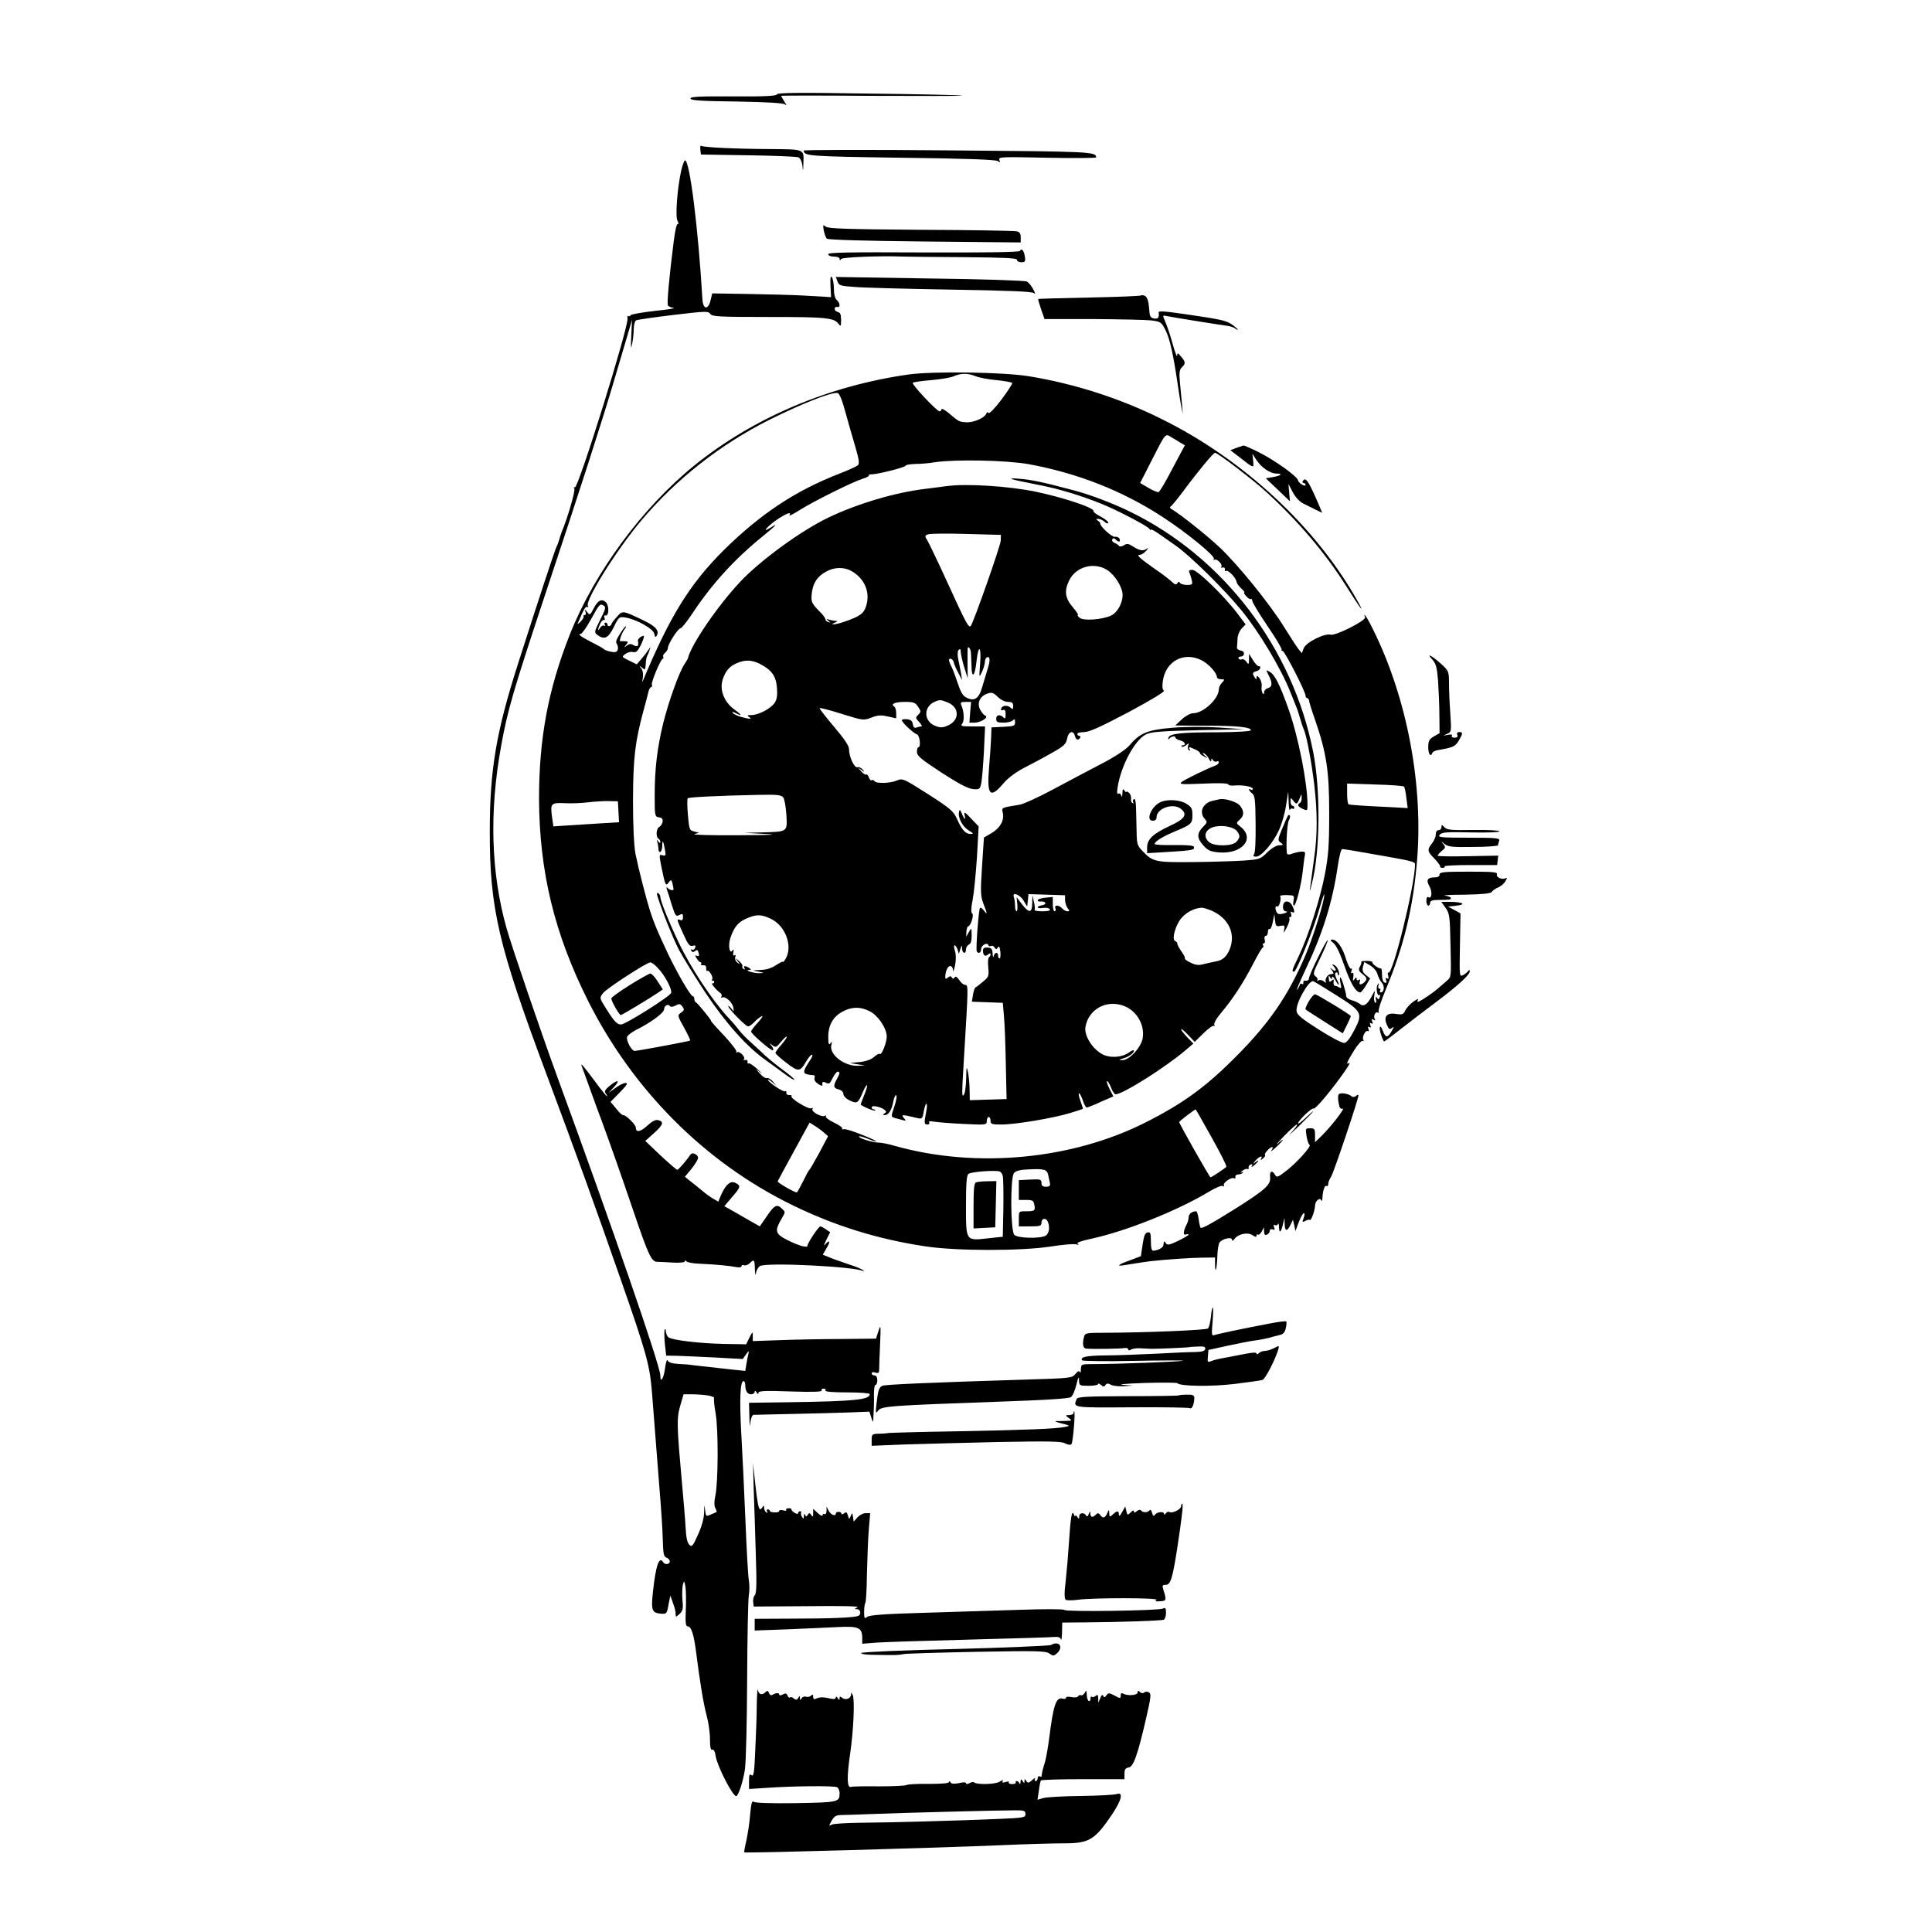 <?xml version="1.0" standalone="no"?>
<!DOCTYPE svg PUBLIC "-//W3C//DTD SVG 20010904//EN"
 "http://www.w3.org/TR/2001/REC-SVG-20010904/DTD/svg10.dtd">
<svg version="1.0" xmlns="http://www.w3.org/2000/svg"
 width="1024pt" height="1024pt" viewBox="0 0 1024 1024"
 preserveAspectRatio="xMidYMid meet">
<g transform="translate(0,1024) scale(0.1,-0.1)"
fill="#000000" stroke="none">
<path d="M4118 9740 c-3 -9 -65 -12 -231 -11 -179 1 -227 -1 -227 -11 0 -10
53 -14 243 -16 163 -3 247 -8 257 -15 11 -9 10 -5 -3 15 -9 15 -17 29 -17 30
0 2 217 2 482 0 265 -1 480 -1 477 1 -2 3 -223 8 -490 11 -368 6 -488 5 -491
-4z"/>
<path d="M3712 9446 l3 -25 250 -4 c138 -2 258 -7 267 -11 10 -5 18 -22 21
-44 3 -33 4 -33 5 10 3 80 11 76 -181 78 -186 1 -347 9 -360 17 -5 3 -7 -6 -5
-21z"/>
<path d="M4260 9442 c1 -29 24 -31 515 -38 344 -4 504 -10 514 -18 12 -9 13
-8 8 6 -6 17 9 17 253 12 143 -3 260 -2 260 2 -1 30 -26 31 -782 37 -423 4
-768 3 -768 -1z"/>
<path d="M3611 9338 c-21 -94 -33 -246 -20 -269 6 -12 7 -19 2 -16 -6 4 -15
-35 -22 -91 -24 -188 -37 -333 -31 -341 3 -5 16 -11 30 -13 14 -2 -31 -9 -100
-16 -69 -8 -127 -18 -128 -23 -2 -5 -7 -7 -12 -4 -4 3 -6 -3 -4 -12 9 -36
-262 -906 -279 -896 -6 3 -7 1 -3 -6 7 -10 -35 -155 -67 -231 -5 -14 -11 -32
-13 -40 -2 -8 -7 -23 -13 -35 -10 -19 -98 -287 -206 -625 -115 -360 -149 -560
-149 -885 -1 -408 45 -606 301 -1290 161 -431 250 -677 389 -1075 142 -406
158 -464 170 -615 17 -219 26 -335 39 -500 9 -104 17 -229 18 -278 2 -73 5
-88 20 -93 9 -3 17 -12 17 -20 0 -16 -26 -19 -35 -4 -21 34 -39 -16 -54 -155
-11 -101 -6 -114 44 -118 28 -2 30 1 38 47 l10 49 14 -39 c8 -22 15 -47 14
-58 0 -18 1 -18 21 0 17 16 20 27 15 74 -2 30 -1 66 2 80 7 24 8 23 14 -10 3
-19 4 -74 2 -122 -3 -68 -1 -88 10 -88 19 0 33 -44 45 -140 19 -151 39 -274
56 -335 9 -33 17 -88 17 -122 0 -43 4 -60 12 -57 8 3 15 -9 18 -33 9 -55 90
-213 109 -213 11 0 37 79 46 140 6 36 11 250 12 475 1 226 5 428 9 450 4 22 4
58 0 80 -4 22 -12 164 -18 315 -6 151 -16 359 -22 462 -10 181 -6 278 12 278
5 0 9 -9 9 -19 0 -33 11 -51 31 -51 10 0 19 6 19 13 0 8 4 7 10 -3 7 -11 10
-11 10 -2 0 10 35 12 171 7 115 -4 168 -2 164 5 -3 5 1 10 10 10 9 0 13 -4 10
-10 -4 -6 37 -10 114 -10 69 0 121 -4 121 -9 0 -30 -80 -38 -422 -43 l-218 -3
2 -75 c1 -47 3 -59 5 -32 2 23 10 42 16 43 7 0 102 3 212 5 110 2 246 6 301 8
l102 4 10 -31 c10 -31 10 -31 12 18 2 28 3 74 2 102 0 29 3 53 9 53 5 0 9 11
9 25 0 16 -6 25 -15 25 -8 0 -15 5 -15 11 0 6 9 8 20 4 17 -5 20 -2 20 22 0
15 2 75 5 133 4 97 3 102 -9 65 l-13 -40 -184 -2 c-101 0 -248 -3 -326 -6
l-143 -5 0 26 c0 26 -1 26 -18 -8 l-17 -35 -115 2 c-128 2 -278 20 -297 35 -7
6 -13 20 -14 32 0 12 -3 15 -6 8 -3 -8 -2 -41 1 -75 l7 -62 57 -1 c31 -1 123
-5 203 -9 l146 -8 17 24 c15 21 17 21 13 4 -3 -11 -8 -36 -11 -56 l-6 -35 -68
7 c-92 10 -171 19 -207 23 -16 3 -52 6 -80 7 -34 2 -52 8 -56 18 -4 9 -10 -10
-14 -41 -7 -55 -25 -82 -25 -38 0 50 -259 799 -547 1585 -83 227 -241 689
-268 785 -83 295 -92 617 -29 965 34 189 63 289 229 790 181 544 311 947 369
1145 25 85 57 193 71 240 l25 85 -4 -85 c-3 -63 -2 -75 4 -45 5 22 9 59 9 81
1 27 6 44 15 47 8 3 97 16 197 28 169 20 183 21 194 5 11 -14 45 -16 313 -16
304 0 343 -4 368 -38 10 -14 12 -11 12 22 0 30 -4 40 -19 43 -20 6 -20 30 0
26 16 -4 14 22 -4 37 -9 8 -15 30 -15 59 0 25 -5 53 -10 61 -8 11 -10 -2 -8
-45 l3 -60 -30 2 c-16 1 -73 4 -125 7 -52 3 -180 6 -285 8 l-190 3 -9 -38
c-13 -52 -40 -47 -43 8 -22 374 -67 735 -92 735 -4 0 -13 -23 -20 -52z m141
-6494 c21 -4 35 -10 33 -14 -3 -5 1 -41 8 -82 15 -83 14 -369 -2 -438 -6 -29
-6 -50 0 -63 6 -10 9 -20 7 -21 -2 -1 -15 -7 -30 -13 -26 -12 -27 -11 -31 25
-3 31 -4 28 -5 -14 -1 -33 -13 -76 -33 -119 -27 -61 -32 -66 -46 -52 -10 10
-17 40 -19 89 -2 40 -11 145 -19 233 -28 311 -29 346 -10 413 l18 62 46 0 c25
0 63 -3 83 -6z"/>
<path d="M4366 9019 c4 -19 11 -38 16 -44 6 -6 198 -12 518 -15 l510 -5 0 27
c0 21 -6 29 -22 32 -13 3 -242 7 -509 8 -392 3 -489 6 -503 17 -14 12 -15 10
-10 -20z"/>
<path d="M5405 8910 c-4 -7 -174 -9 -511 -8 -398 2 -504 0 -504 -9 0 -8 13
-13 30 -13 17 0 30 -5 30 -12 0 -10 2 -10 8 -1 6 10 203 18 337 13 17 -1 157
-2 312 -3 219 -2 283 -5 283 -14 0 -7 10 -13 23 -13 20 0 23 4 19 30 -5 33
-17 46 -27 30z"/>
<path d="M4439 8748 c7 -21 16 -24 92 -29 46 -4 275 -10 509 -14 300 -5 429
-10 439 -18 10 -9 10 -4 -3 20 -9 18 -24 36 -34 41 -9 5 -241 13 -514 16
l-498 8 9 -24z"/>
<path d="M6047 8674 c-3 -3 -126 -8 -274 -11 -147 -3 -269 -6 -270 -8 -2 -1 5
-25 15 -54 l18 -52 254 0 c140 -1 280 -4 310 -7 53 -7 56 -9 78 -53 22 -44 40
-124 63 -279 6 -41 14 -95 19 -120 l9 -45 -4 50 c-3 28 -7 80 -11 116 -5 53
-3 69 10 82 21 20 20 29 -4 57 -18 21 -20 22 -21 4 0 -10 -11 17 -23 61 -12
44 -30 97 -39 118 -16 37 -16 37 6 32 27 -6 270 -45 316 -51 19 -2 40 -9 48
-15 7 -6 13 -9 13 -6 0 3 -13 15 -30 27 -30 21 -62 28 -249 55 -118 17 -142
18 -140 8 4 -25 -3 -34 -23 -31 -18 2 -24 10 -26 38 -4 56 -11 77 -26 83 -8 3
-16 3 -19 1z"/>
<path d="M4815 8255 c-423 -60 -819 -228 -1131 -479 -277 -223 -532 -568 -663
-897 -116 -293 -164 -553 -164 -874 2 -385 81 -712 258 -1066 238 -475 619
-858 1080 -1084 228 -112 457 -183 710 -221 165 -25 505 -25 663 -1 62 10 123
15 135 12 14 -4 18 -3 9 3 -8 5 15 14 70 26 184 39 463 151 628 251 33 20 65
33 71 29 7 -4 9 -3 6 3 -8 13 40 46 54 38 5 -4 8 -1 7 7 -2 7 5 13 14 13 9 0
20 4 25 9 5 5 2 6 -7 2 -8 -4 -6 -1 4 8 10 8 23 13 28 10 5 -3 7 0 6 7 -2 6 3
14 11 17 9 3 11 0 6 -9 -5 -8 1 -5 13 5 26 23 29 34 5 15 -15 -11 -14 -10 1 9
20 23 42 31 30 10 -5 -9 -2 -8 9 1 10 8 15 16 12 19 -7 7 25 42 38 42 5 0 3
-8 -4 -17 -7 -10 4 -2 24 16 43 40 50 56 10 20 -16 -13 -1 4 32 39 33 34 64
62 69 62 6 0 -8 -19 -29 -42 -22 -24 -5 -9 38 32 42 41 77 77 77 79 0 3 -18
-13 -40 -34 -22 -21 -40 -35 -40 -29 0 14 75 86 82 78 4 -3 32 25 63 63 64 77
144 189 126 179 -19 -12 -13 3 25 65 20 32 41 56 47 52 6 -3 7 -1 3 5 -9 15
12 54 24 47 6 -4 7 1 3 11 -4 12 -3 15 5 10 8 -5 10 -1 5 10 -4 12 -3 15 5 10
8 -5 10 -1 5 10 -5 13 -3 15 7 9 8 -5 11 -4 7 3 -10 15 3 43 16 35 5 -3 7 -1
4 4 -4 6 13 58 37 116 98 233 148 444 168 701 31 416 -64 884 -252 1244 -21
40 -35 56 -25 30 6 -17 -156 -99 -182 -92 -32 9 -132 -41 -143 -72 l-10 -26
-19 23 c-10 13 -43 65 -74 114 -77 125 -248 335 -343 424 -69 65 -204 172
-252 201 -12 7 -14 12 -5 17 6 5 35 40 65 80 80 108 159 203 168 203 14 0 200
-142 270 -206 171 -156 316 -327 426 -502 74 -118 103 -155 59 -77 -219 392
-606 751 -1040 965 -221 110 -464 187 -703 226 -139 22 -509 27 -637 9z m356
-9 c19 -8 69 -17 112 -21 42 -4 79 -11 82 -15 2 -4 -24 -43 -57 -88 -35 -46
-65 -77 -69 -71 -4 7 -8 5 -12 -4 -9 -23 -71 -49 -109 -45 -36 3 -36 3 -90 49
-21 17 -38 26 -38 20 0 -6 -4 -11 -10 -11 -15 0 -150 144 -142 151 4 4 47 10
95 14 49 4 103 13 120 20 41 18 76 18 118 1z m-690 -191 c15 -55 39 -138 53
-185 19 -66 22 -87 13 -96 -7 -6 -50 -26 -97 -44 -235 -91 -421 -215 -617
-409 -177 -177 -283 -348 -424 -686 -5 -14 -6 -10 -2 12 3 21 0 40 -8 50 -13
16 -12 17 4 4 18 -14 17 -16 21 39 1 8 4 20 7 25 3 6 9 19 12 30 6 19 6 19 -6
1 -7 -11 -23 -32 -37 -48 l-25 -29 -35 17 c-47 23 -46 22 -24 39 10 7 28 12
39 9 16 -4 25 4 43 40 12 26 18 46 14 46 -13 0 -33 -17 -31 -26 5 -28 -1 -35
-22 -24 -15 9 -24 8 -37 -2 -15 -12 -16 -11 -3 5 12 15 11 17 -5 18 -11 1 -22
1 -26 0 -9 -1 9 48 24 66 6 7 8 13 4 13 -3 0 -17 -18 -31 -41 -20 -30 -23 -44
-15 -53 5 -8 7 -21 4 -30 -5 -13 -14 -15 -38 -10 -17 3 -33 10 -36 14 -3 4
-30 19 -60 34 -59 30 -82 46 -62 46 6 0 30 34 53 75 46 84 49 87 69 75 13 -8
9 -20 -19 -75 -32 -64 -32 -67 -15 -80 37 -28 58 -18 87 41 27 55 29 56 62 51
60 -10 150 -61 153 -87 3 -16 6 -19 12 -11 17 28 -4 52 -74 85 -107 51 -106
51 -137 16 -16 -17 -28 -34 -28 -38 0 -3 -4 -8 -10 -10 -6 -2 -11 1 -11 7 0 6
-5 11 -11 11 -5 0 -7 -5 -3 -12 4 -6 3 -8 -4 -4 -6 3 -15 -2 -21 -11 -14 -24
-14 -10 0 21 7 14 16 23 20 20 5 -3 6 2 3 11 -4 10 -2 15 6 13 18 -4 19 52 2
69 -22 22 -43 12 -65 -31 -19 -37 -21 -38 -35 -20 -13 17 -14 17 -9 2 4 -10 2
-18 -4 -18 -6 0 -8 -3 -6 -7 3 -5 -5 -17 -16 -28 -11 -11 -18 -15 -15 -10 31
75 42 94 51 88 6 -3 7 -1 3 5 -17 27 150 295 282 452 185 220 419 404 680 535
173 86 327 147 361 142 10 -1 25 -38 42 -102z m1776 -162 l23 -13 -65 -122
c-35 -68 -68 -124 -74 -126 -6 -2 -30 8 -54 22 l-44 26 55 108 c82 161 77 155
110 135 15 -9 37 -22 49 -30z m-806 -113 c258 -47 499 -141 714 -282 126 -82
277 -206 269 -220 -4 -6 -2 -8 3 -5 13 8 46 -27 36 -37 -5 -4 -1 -6 7 -4 8 2
14 -3 12 -10 -1 -8 1 -11 6 -8 11 7 53 -36 56 -58 1 -8 13 -24 26 -36 12 -11
19 -20 15 -20 -4 0 0 -9 10 -20 10 -11 21 -18 25 -15 4 2 7 -2 7 -9 0 -8 36
-68 81 -134 45 -66 78 -122 75 -126 -4 -3 -1 -6 5 -6 11 0 122 -217 122 -238
0 -7 4 -12 8 -12 5 0 9 -6 10 -12 0 -7 14 -52 31 -100 62 -180 76 -272 76
-498 0 -172 -4 -224 -23 -325 -26 -133 -86 -322 -138 -432 -37 -77 -39 -83
-25 -83 13 0 107 235 135 337 14 48 25 81 25 72 2 -32 -60 -230 -101 -325 -90
-210 -189 -355 -363 -530 -163 -165 -285 -253 -485 -354 -391 -197 -897 -244
-1325 -124 -33 10 -73 18 -90 18 -33 1 -109 25 -102 33 3 2 22 -3 42 -11 21
-9 43 -16 49 -16 6 1 -27 16 -74 35 -47 19 -91 33 -98 30 -7 -3 -11 -1 -8 4 3
4 -17 18 -44 31 -27 13 -46 28 -43 33 3 6 1 7 -5 3 -16 -10 -74 22 -66 36 4 7
3 8 -5 4 -13 -9 -114 52 -106 64 3 4 -3 7 -13 6 -9 0 -16 5 -14 12 1 8 -2 11
-7 8 -9 -6 -91 49 -91 61 0 3 10 -2 23 -13 l22 -19 -19 23 c-11 12 -25 21 -32
18 -6 -2 -22 7 -35 22 l-24 27 26 -20 c14 -11 7 -3 -15 17 -22 20 -44 35 -48
32 -5 -3 -7 0 -6 8 2 7 -4 12 -12 10 -8 -2 -12 0 -7 4 10 10 -23 45 -36 37 -5
-3 -8 -2 -4 3 3 5 -27 44 -67 87 -40 42 -71 77 -68 77 6 0 -71 94 -80 98 -5 2
-8 10 -8 18 0 8 -4 14 -8 14 -12 0 -83 123 -132 226 -57 121 -72 157 -94 224
-23 73 -63 230 -78 305 -8 46 -13 145 -13 285 1 224 11 308 55 471 11 41 23
85 26 99 3 14 9 27 15 28 5 2 7 7 4 12 -6 10 45 133 57 138 5 2 6 7 3 12 -3 4
2 13 10 20 8 7 15 18 15 26 0 20 53 103 67 104 6 0 37 39 69 88 102 152 219
280 367 400 68 55 87 75 42 46 -50 -32 -23 2 29 39 53 36 84 48 70 26 -3 -6
20 6 52 26 72 46 283 151 335 167 21 6 36 14 34 18 -2 3 4 6 13 6 30 -1 182
37 182 46 0 4 24 8 53 9 28 0 75 4 102 9 108 16 376 11 496 -10z m1990 -1709
c4 -3 10 -30 13 -60 l7 -54 -153 8 c-84 4 -156 9 -160 12 -5 2 -8 28 -8 57 l0
53 148 -5 c81 -2 150 -7 153 -11z m-4163 -134 l3 -55 -98 -6 c-54 -3 -132 -8
-174 -11 l-76 -5 -7 49 c-10 73 -6 77 67 74 34 -2 91 0 127 5 36 4 85 7 110 6
l45 -1 3 -56z m4016 -227 c189 -33 206 -37 206 -51 0 -108 -118 -588 -141
-574 -4 3 -5 -5 -1 -17 3 -14 1 -19 -6 -14 -8 5 -10 1 -5 -10 4 -12 2 -15 -8
-12 -9 3 -14 19 -14 41 0 19 -2 35 -5 34 -11 -3 -50 25 -46 32 3 4 -10 8 -29
8 -19 0 -33 -2 -30 -5 2 -3 -1 -14 -7 -25 -9 -17 -7 -24 15 -41 21 -17 23 -24
14 -36 -17 -21 -38 -24 -30 -3 4 11 3 14 -5 9 -7 -4 -12 -2 -12 6 0 10 -3 9
-11 -2 -8 -12 -10 -9 -6 12 2 17 0 25 -6 21 -6 -4 -8 0 -4 11 4 9 3 15 -2 12
-5 -4 -17 20 -27 51 -18 62 -48 103 -73 103 -12 0 -10 -5 6 -18 15 -11 36 -56
59 -122 33 -94 60 -140 84 -140 4 0 18 17 30 37 l22 37 -22 18 c-17 14 -21 24
-16 44 l7 25 31 -18 c18 -11 35 -30 39 -47 4 -15 15 -36 24 -46 15 -17 11 -50
-7 -50 -5 0 -6 5 -3 10 3 6 2 10 -4 10 -6 0 -8 8 -5 18 4 12 3 14 -4 4 -11
-16 -3 -64 9 -56 5 3 6 -2 2 -11 -5 -14 -8 -14 -15 -3 -7 9 -8 7 -5 -10 3 -13
1 -20 -5 -16 -5 4 -7 21 -4 38 5 31 5 31 -15 -7 -23 -43 -43 -55 -63 -37 -8 6
-27 15 -43 19 -15 4 -28 14 -28 22 -1 22 -25 99 -31 99 -3 0 -3 -14 1 -31 6
-25 4 -30 -6 -23 -8 5 -18 9 -24 9 -5 0 -8 9 -7 20 3 15 1 17 -10 7 -11 -9
-14 -7 -15 11 -2 17 0 19 7 7 9 -13 10 -13 10 0 1 8 7 3 16 -12 20 -38 29 -36
9 1 -9 19 -11 32 -5 36 6 3 10 1 10 -6 0 -7 2 -10 5 -8 9 10 -7 48 -23 54 -14
5 -15 4 -4 -6 18 -19 14 -33 -5 -18 -16 13 -17 12 -4 -3 7 -10 11 -19 7 -19
-3 -1 -11 -2 -16 -3 -15 -2 -30 -28 -22 -41 3 -5 -2 -4 -11 3 -9 8 -22 10 -29
6 -7 -4 -10 -4 -6 1 4 4 0 14 -9 20 -16 12 -13 20 26 100 23 48 40 89 38 92
-6 5 -100 -186 -100 -205 0 -6 -7 -11 -16 -10 -9 2 -15 -3 -13 -10 1 -8 -2
-11 -8 -7 -5 3 -10 2 -10 -2 0 -5 -7 -18 -15 -29 -8 -10 12 37 44 106 92 193
144 359 172 553 7 48 17 87 23 87 6 0 87 -13 180 -30z m-3808 -600 c37 -37 78
-115 71 -133 -7 -19 -242 -167 -265 -167 -22 0 -36 15 -82 88 -33 53 -33 53
-14 78 19 25 229 161 250 163 7 1 25 -12 40 -29z m3592 -142 c142 -89 147 -98
100 -188 -22 -43 -40 -66 -53 -68 -11 -1 -71 30 -135 71 -91 58 -116 78 -118
98 -5 40 60 157 87 159 3 0 56 -32 119 -72z m-3498 -58 c20 11 25 10 37 -5 11
-16 10 -20 -8 -33 -19 -13 -19 -15 17 -79 19 -35 34 -66 32 -68 -4 -4 -277
-55 -294 -55 -17 0 -47 57 -40 75 3 8 24 24 47 36 80 40 149 91 149 110 0 19
22 31 31 16 4 -5 15 -4 29 3z m2827 -672 c61 -108 93 -172 93 -182 0 -4 -78
-56 -84 -56 -5 0 -166 284 -166 293 0 4 78 64 87 67 1 0 33 -55 70 -122z
m-2040 -1 l22 -19 -46 -87 c-26 -47 -49 -88 -53 -91 -4 -3 -19 -31 -34 -62
-16 -32 -30 -58 -33 -58 -13 0 -104 52 -101 59 2 4 40 76 86 159 l83 152 27
-17 c15 -9 37 -25 49 -36z m1189 -226 c3 -14 7 -34 9 -43 2 -13 -3 -18 -21
-18 -18 0 -24 6 -24 20 0 19 -5 21 -60 18 l-60 -3 0 -52 0 -53 39 0 c33 0 39
-3 43 -25 7 -32 2 -35 -44 -35 -38 0 -38 0 -38 -40 l0 -40 60 0 c53 0 60 2 60
20 0 24 25 27 34 4 12 -31 6 -63 -13 -74 -31 -16 -147 -13 -165 5 -20 20 -22
300 -2 327 9 12 30 18 77 20 85 4 98 0 105 -31z m-241 -5 c3 -11 4 -88 3 -171
l-3 -150 -75 -8 c-123 -14 -120 -17 -120 172 0 117 3 161 13 169 12 11 139 21
165 13 7 -2 15 -13 17 -25z"/>
<path d="M5365 7700 c11 -4 71 -17 134 -29 115 -22 233 -58 348 -105 88 -37
236 -115 245 -129 4 -7 8 -8 8 -4 0 4 21 -7 46 -25 26 -18 65 -46 87 -61 78
-55 257 -232 347 -342 95 -116 209 -307 260 -435 12 -30 26 -64 30 -75 5 -11
14 -38 20 -60 6 -22 15 -49 20 -60 15 -32 41 -171 56 -295 17 -145 17 -269 -1
-390 -7 -52 -16 -115 -19 -140 -6 -43 -5 -42 8 10 43 166 46 492 6 695 -109
553 -478 1035 -975 1275 -90 44 -210 89 -290 110 -169 45 -229 58 -300 63 -28
3 -41 1 -30 -3z"/>
<path d="M5020 7664 c-14 -2 -65 -9 -115 -15 -161 -19 -362 -79 -516 -153
-144 -69 -363 -229 -468 -342 -119 -127 -260 -334 -275 -404 -1 -3 -9 -16 -18
-30 -28 -41 -84 -198 -112 -310 -33 -134 -46 -246 -46 -387 0 -108 1 -112 23
-115 16 -2 21 -9 19 -23 -2 -11 -10 -24 -18 -28 -16 -9 -19 -53 -4 -62 6 -3
10 -12 10 -18 0 -7 -4 -6 -11 3 -9 12 -10 12 -5 -3 3 -10 6 -28 6 -38 0 -11 5
-17 10 -14 6 3 10 18 10 32 0 35 6 27 14 -19 6 -32 5 -36 -13 -31 -18 5 -18 3
-5 -64 20 -97 23 -102 38 -80 13 16 14 16 20 -5 3 -13 6 -26 6 -31 0 -10 -23
-4 -33 8 -5 6 -6 1 -2 -10 4 -11 16 -48 26 -83 18 -56 22 -61 39 -52 17 9 20
7 20 -11 0 -15 -5 -19 -15 -15 -20 7 -20 7 16 -73 25 -56 34 -68 50 -64 15 4
18 2 13 -11 -3 -9 -11 -13 -17 -9 -6 3 -7 1 -3 -6 6 -9 11 -9 21 -1 9 8 14 5
18 -11 4 -15 2 -19 -9 -15 -11 4 -12 2 -1 -14 6 -11 15 -20 20 -20 4 0 6 -4 3
-9 -3 -5 2 -8 12 -7 11 1 16 -6 15 -17 0 -10 2 -16 5 -13 8 9 34 -33 27 -44
-4 -6 -3 -9 2 -8 4 2 8 -1 8 -7 0 -5 -4 -9 -10 -7 -11 4 25 -40 43 -51 7 -5 9
-13 6 -19 -4 -6 -3 -8 3 -5 16 10 56 -26 60 -54 3 -23 3 -23 -11 -4 -9 11 -16
16 -16 12 0 -13 92 -107 105 -107 6 0 20 9 31 21 10 11 28 26 39 32 12 6 5 -7
-17 -31 -21 -23 -38 -45 -37 -50 2 -13 109 -105 116 -99 3 4 0 15 -8 24 -13
17 -13 17 5 3 17 -13 21 -12 47 20 16 19 29 30 29 25 0 -6 -14 -25 -30 -44
-17 -18 -30 -37 -30 -42 0 -4 26 -28 58 -52 64 -50 73 -49 107 11 11 17 23 32
28 32 5 0 3 -10 -5 -22 -50 -77 -50 -81 16 -87 4 -1 6 -7 3 -15 -3 -9 4 -21
19 -31 13 -8 24 -12 23 -8 -3 19 2 23 19 14 16 -8 21 -4 35 25 9 18 21 34 27
34 13 0 12 -10 -5 -40 -20 -36 -18 -47 10 -54 15 -4 25 -14 25 -24 0 -11 14
-25 34 -35 39 -18 44 -15 70 47 9 22 19 37 21 34 3 -3 -4 -27 -15 -53 -11 -26
-19 -49 -18 -50 15 -12 71 -35 76 -31 3 3 0 6 -6 6 -7 0 -12 5 -12 11 0 13 48
3 68 -13 11 -9 11 -13 0 -19 -10 -7 -10 -9 2 -9 20 0 37 28 45 74 4 20 11 34
15 31 5 -3 0 -30 -10 -60 -18 -53 -18 -54 1 -60 10 -3 29 -8 41 -11 21 -6 22
-5 8 11 -15 19 -11 19 77 -2 20 -4 23 0 29 36 4 23 10 41 14 41 4 0 4 -19 -1
-42 -12 -61 -11 -68 7 -68 8 0 12 5 9 11 -5 7 4 8 26 4 19 -3 89 -9 157 -12
120 -6 122 -5 122 16 0 11 5 21 10 21 6 0 10 -9 10 -20 0 -18 7 -20 59 -20 72
0 271 33 363 61 37 11 68 21 68 23 0 2 -7 22 -15 45 -8 23 -10 39 -5 36 5 -3
14 -21 20 -40 6 -19 15 -35 20 -35 4 0 38 13 74 30 l67 29 -21 41 c-11 22 -17
40 -12 40 4 0 14 -16 21 -35 7 -19 18 -35 24 -35 39 1 266 144 372 235 l40 34
-33 34 c-17 18 -32 37 -32 42 0 5 16 -8 36 -29 l36 -38 47 46 c26 26 51 43 56
39 4 -5 5 -2 1 5 -4 7 10 33 37 65 60 71 115 155 168 257 24 47 47 87 52 88 4
2 5 8 1 13 -3 5 -1 9 4 9 6 0 8 9 5 20 -3 11 0 20 6 20 6 0 11 9 11 21 0 11 4
18 9 15 5 -3 12 13 17 37 l8 42 4 -34 c3 -29 6 -33 28 -28 23 4 25 2 20 -22
-5 -19 -1 -16 14 13 11 21 17 43 14 47 -3 5 -1 9 5 9 6 0 7 7 4 17 -4 11 -3
14 5 9 16 -9 15 6 0 36 -17 30 -48 26 -48 -8 0 -16 6 -24 18 -25 9 0 4 -5 -13
-10 -20 -6 -32 -5 -37 4 -11 17 -10 39 1 33 10 -7 24 40 16 53 -3 5 13 8 36 7
38 -1 40 -2 35 -28 -3 -16 -2 -28 2 -28 11 0 40 115 47 185 4 33 8 70 11 82 3
18 0 21 -24 19 -15 -2 -35 -7 -45 -11 -10 -4 -20 -5 -24 -2 -9 10 -3 158 8
179 6 11 8 22 5 26 -8 7 -8 7 -39 -67 -25 -60 -26 -65 -9 -77 16 -12 15 -13
-8 -14 -14 0 -40 -15 -63 -37 -37 -37 -41 -38 -125 -44 -48 -3 -169 -7 -269
-8 -200 -2 -213 1 -268 59 -28 29 -30 37 -31 108 -1 42 -2 99 -3 125 -1 30 -5
46 -11 42 -6 -4 -7 -11 -4 -17 4 -6 2 -8 -4 -4 -6 3 -9 14 -7 24 1 9 -3 23
-11 30 -8 7 -14 9 -14 5 0 -4 -5 -1 -10 7 -8 12 -10 8 -11 -15 -1 -17 -3 -23
-6 -12 -2 9 -9 14 -15 11 -8 -5 -9 6 -4 36 18 112 89 245 148 277 28 14 71 18
278 23 l245 5 -130 9 c-80 5 -175 5 -250 -1 -134 -11 -174 -28 -231 -96 -18
-20 -74 -58 -144 -94 -63 -33 -179 -94 -257 -136 -78 -42 -159 -79 -180 -82
-97 -16 -95 -15 -88 -43 9 -38 -13 -80 -59 -107 l-41 -24 -10 -152 c-9 -136
-8 -157 7 -198 22 -55 22 -62 3 -37 -8 11 -17 17 -21 14 -7 -8 -23 -220 -17
-230 8 -15 23 -8 23 11 0 21 32 39 38 22 2 -6 8 -8 14 -5 6 4 14 0 19 -7 8
-12 10 -12 18 0 6 9 10 2 13 -23 2 -20 0 -36 -4 -36 -4 0 -8 7 -8 15 0 21 -18
19 -23 -2 -3 -10 -5 -5 -6 12 -1 25 -6 31 -26 33 -18 1 -25 -3 -25 -16 0 -26
11 -34 27 -21 9 8 13 8 13 1 0 -6 -4 -13 -9 -16 -4 -3 -6 -27 -3 -54 4 -44 2
-51 -27 -74 -16 -14 -34 -28 -39 -30 -5 -1 -12 -20 -15 -40 l-6 -37 82 -3 82
-3 6 -70 c4 -38 8 -153 10 -255 l4 -185 -97 -3 -98 -3 -1 53 c0 29 -4 71 -8
93 -8 37 -9 34 -10 -30 -1 -38 -6 -77 -11 -85 -13 -19 -13 -7 -1 190 23 380
24 390 7 390 -9 0 -23 12 -32 26 -12 17 -19 21 -24 14 -6 -9 -9 -9 -15 -1 -5
9 -10 9 -21 0 -11 -9 -14 -8 -14 2 0 30 13 59 26 59 8 0 15 -10 15 -22 1 -13
5 -1 11 26 6 31 5 59 -1 77 -5 16 -6 29 -2 29 5 0 12 -10 16 -22 l7 -23 8 25
c8 24 8 24 9 3 1 -28 21 -31 21 -4 0 10 7 21 15 25 10 4 15 19 15 48 -1 42 -1
43 -15 18 l-14 -25 1 28 c2 15 5 27 9 27 13 0 33 62 22 68 -7 5 -7 27 2 72 7
36 17 138 23 228 l9 162 -40 42 c-31 33 -39 38 -35 20 8 -31 0 -28 -14 6 -9
22 -12 24 -15 9 -7 -30 18 -78 51 -98 26 -16 28 -19 10 -19 -27 0 -47 23 -72
80 -18 40 -33 54 -153 131 -129 82 -136 85 -164 73 -36 -16 -111 -18 -120 -4
-4 6 -10 8 -15 5 -5 -3 -11 4 -15 15 -4 11 -10 18 -14 15 -5 -2 -17 5 -27 18
-19 21 -19 21 1 7 18 -14 19 -14 7 2 -8 9 -20 14 -27 12 -16 -7 -45 54 -45 95
0 18 -24 54 -80 120 -44 52 -78 96 -76 98 2 3 56 -11 119 -31 112 -35 114 -35
156 -19 33 13 50 14 86 6 l45 -10 0 28 c0 15 -5 31 -10 34 -22 14 4 25 55 25
47 0 57 -3 71 -26 16 -23 16 -26 1 -42 -16 -15 -15 -18 5 -39 12 -13 17 -23
11 -23 -6 0 -18 -3 -26 -6 -11 -4 -16 2 -19 18 -2 17 -11 24 -30 26 -16 2 -28
-1 -28 -5 0 -12 61 -69 80 -75 15 -5 22 -68 8 -68 -5 0 -8 -11 -8 -25 0 -21
21 -38 129 -109 93 -60 140 -85 167 -88 36 -3 38 -1 45 32 4 19 10 95 14 168
l6 132 -67 0 c-58 0 -65 2 -54 15 12 15 10 64 -5 98 -6 14 -2 17 22 17 l30 0
-5 -55 -4 -55 28 0 c33 1 77 29 56 37 -7 3 -19 17 -27 32 -18 35 -2 71 38 85
23 8 31 6 55 -17 16 -16 39 -27 55 -27 21 0 27 -5 27 -22 0 -17 -3 -19 -12
-10 -16 16 -45 15 -51 -2 -4 -10 -1 -13 9 -9 10 4 14 -3 14 -23 0 -22 -3 -25
-12 -16 -18 18 -38 14 -38 -8 0 -16 7 -20 38 -20 21 0 43 5 50 12 9 9 12 7 12
-10 0 -19 -6 -21 -62 -24 l-63 -3 -2 -55 c-1 -30 -6 -102 -11 -160 -12 -146 6
-165 76 -82 26 30 65 59 109 82 37 19 103 54 145 78 68 38 78 48 84 78 7 38
33 46 41 14 6 -22 18 -26 28 -10 3 6 1 10 -4 10 -6 0 -11 5 -11 10 0 6 16 10
36 10 27 0 88 28 236 106 123 66 195 110 187 114 -8 5 -10 22 -6 49 14 107
112 160 207 111 37 -19 80 -67 80 -89 0 -6 10 -11 22 -11 20 0 20 -1 5 -18
-10 -10 -17 -26 -17 -35 0 -50 -82 -127 -136 -127 -14 0 -40 -14 -60 -32 l-35
-33 163 -1 c167 0 238 -8 238 -24 0 -6 -72 -10 -177 -11 -197 0 -254 -7 -260
-29 -3 -9 -1 -11 4 -5 11 13 33 17 33 6 0 -5 11 -12 25 -15 25 -6 35 -26 13
-26 -6 0 -8 -3 -5 -6 4 -4 14 -1 24 7 15 12 16 12 10 -3 -3 -10 -1 -20 5 -24
7 -4 8 -3 4 4 -9 15 -3 15 29 0 14 -6 25 -15 25 -19 0 -5 10 -13 23 -19 22
-11 22 -11 2 6 -12 10 -14 15 -5 12 8 -3 21 -15 27 -29 7 -14 13 -18 13 -9 0
12 2 13 9 1 5 -7 14 -10 20 -7 6 4 11 2 11 -4 0 -6 -8 -13 -17 -17 -40 -14
-159 -72 -178 -86 -18 -14 -8 -15 113 -10 80 4 132 2 132 -4 0 -5 15 -8 33 -6
44 4 97 -6 97 -18 0 -6 -4 -7 -10 -4 -17 11 -11 -7 7 -20 14 -11 17 -34 18
-161 1 -85 -2 -154 -8 -161 -7 -10 -4 -13 11 -13 27 0 89 71 120 139 15 31 32
90 38 131 l12 75 2 -55 c1 -30 4 -49 7 -42 2 6 9 10 14 6 5 -3 9 0 9 5 0 6 -4
11 -10 11 -5 0 -10 10 -10 23 1 21 1 21 15 3 17 -22 20 -20 34 14 9 24 10 24
10 3 1 -12 -3 -25 -9 -28 -16 -10 -12 -19 15 -32 24 -11 25 -10 25 21 0 116
-49 363 -100 506 -46 131 -74 186 -101 200 -20 11 -20 11 -5 -19 21 -40 20
-62 -4 -68 -11 -3 -20 -13 -20 -22 0 -12 -2 -13 -9 -3 -4 7 -6 23 -4 35 2 12
-3 31 -11 42 -12 15 -15 16 -16 5 0 -13 -1 -13 -10 0 -14 22 -12 27 10 33 20
5 28 27 10 27 -6 0 -19 15 -30 33 l-20 32 0 -30 c-1 -28 -2 -29 -15 -11 -7 10
-18 15 -24 12 -5 -4 -12 -2 -16 4 -3 5 0 10 8 10 25 0 28 28 4 32 -12 2 -22 9
-21 16 1 6 2 27 3 45 0 18 10 43 22 56 l21 22 -43 57 c-71 94 -213 232 -239
232 -17 0 -21 -4 -15 -17 4 -10 10 -28 12 -40 5 -20 1 -23 -25 -23 -17 0 -34
5 -38 11 -4 8 -9 7 -14 -2 -6 -9 -12 -8 -26 5 -9 10 -52 43 -96 73 -82 58 -98
73 -75 73 8 0 22 10 33 22 10 13 12 17 4 11 -20 -15 -40 -12 -75 11 -23 15
-32 17 -48 6 -11 -7 -22 -8 -26 -3 -3 5 -14 12 -24 16 -10 4 -15 12 -12 18 5
8 10 8 18 0 16 -16 27 -14 21 3 -3 8 -14 13 -24 11 -16 -3 -80 55 -79 72 1 3
-5 10 -13 14 -10 7 -9 9 4 9 9 0 23 -7 32 -15 8 -8 17 -11 20 -6 3 4 -14 19
-38 32 -25 13 -43 26 -40 30 9 16 -157 72 -306 103 -143 30 -369 44 -470 30z
m284 -290 c-1 -27 -146 -439 -159 -452 -11 -11 -26 17 -120 223 -53 116 -103
220 -111 233 -13 20 -13 23 5 30 11 4 102 5 203 2 l183 -5 -1 -31z m567 -157
c40 -27 79 -91 79 -130 0 -46 -29 -96 -64 -111 -50 -21 -141 -27 -163 -11 -10
8 -14 15 -10 15 5 0 -8 19 -27 42 -41 47 -46 86 -20 140 36 76 135 102 205 55z
m-1363 -1 c74 -39 107 -115 82 -190 -12 -38 -33 -53 -111 -80 -47 -17 -89 -21
-54 -6 16 7 17 9 3 9 -9 1 -25 4 -35 7 -15 5 -16 4 -3 -6 13 -10 13 -11 0 -7
-8 2 -15 8 -15 14 0 6 -11 22 -25 36 -49 49 -53 57 -47 104 6 54 30 89 77 114
41 23 91 24 128 5z m638 -434 c1 -10 2 -42 3 -71 1 -73 19 -56 27 27 10 90 26
77 19 -15 -6 -76 -6 -77 10 -44 8 18 15 42 15 52 0 10 4 20 9 24 18 10 21 -13
7 -56 -7 -24 -21 -69 -30 -100 -18 -63 -41 -78 -85 -56 -18 9 -30 30 -47 82
-13 39 -28 78 -34 87 -5 10 -10 23 -10 29 0 16 23 5 25 -12 2 -9 12 -33 24
-55 l20 -39 -5 35 c-4 19 -10 53 -15 75 -5 24 -4 44 2 50 6 6 9 6 10 0 2 -28
11 -66 24 -106 l14 -44 -1 75 c0 41 0 79 1 84 2 15 16 -4 17 -22z m-1118 -61
c62 -32 85 -64 90 -126 3 -40 0 -62 -12 -80 -20 -30 -85 -65 -123 -65 -22 0
-25 -2 -13 -10 19 -13 4 -12 -42 0 -21 6 -40 16 -44 21 -4 8 0 7 14 0 38 -20
35 -11 -5 18 -55 40 -80 103 -63 158 15 47 36 71 75 88 43 19 80 18 123 -4z
m997 -205 c59 -25 62 -90 4 -119 -29 -14 -42 -15 -68 -6 -68 24 -69 107 -1
132 23 9 28 8 65 -7z m-874 -502 c7 -8 14 -50 17 -93 5 -92 9 -89 -133 -93
l-90 -2 110 -6 c79 -4 38 -6 -145 -7 -140 -1 -244 2 -230 6 l25 7 -26 7 c-25
6 -26 11 -33 88 -4 45 -4 84 -1 88 7 6 172 14 376 18 95 2 119 0 130 -13z
m1274 -547 l19 -32 4 33 3 33 97 -3 97 -3 0 -27 c1 -14 7 -33 14 -42 11 -13
11 -16 -2 -16 -8 0 -20 7 -27 15 -7 8 -19 15 -27 15 -9 0 -13 -6 -9 -15 3 -8
1 -15 -4 -15 -6 0 -10 17 -10 38 l0 38 -40 -4 c-22 -2 -40 -8 -40 -14 0 -5 8
-8 18 -6 9 1 19 -2 22 -7 3 -6 -5 -11 -17 -13 -13 -2 -23 -7 -23 -11 0 -4 13
-6 29 -3 16 2 32 -1 35 -7 5 -7 -8 -11 -39 -11 -25 0 -44 3 -41 8 2 4 1 23 -4
42 l-8 35 -1 -42 c-1 -53 -16 -55 -55 -5 l-28 37 4 -37 c2 -21 0 -38 -4 -38
-4 0 -8 13 -8 29 0 16 -3 36 -6 45 -12 31 30 17 51 -17z m993 -52 c94 -40 134
-124 99 -208 -17 -39 -37 -57 -74 -63 -15 -3 -44 -9 -63 -14 -27 -7 -42 -6
-70 8 -19 9 -33 19 -30 22 3 3 -5 19 -18 37 -12 17 -22 36 -22 41 0 6 -5 12
-11 14 -20 7 0 83 32 121 27 32 67 53 107 56 7 1 29 -6 50 -14z m-2328 -47
c74 -38 112 -143 75 -208 -8 -14 -14 -22 -15 -18 0 4 -16 -4 -36 -17 -25 -17
-52 -25 -83 -26 -46 -2 -46 -2 -11 -9 34 -7 34 -7 5 -8 -31 -1 -83 16 -55 17
13 1 13 2 0 11 -20 13 -33 12 -24 -2 4 -7 3 -8 -5 -4 -6 4 -9 11 -6 15 2 5 -5
17 -18 27 -21 19 -21 19 -7 -1 14 -18 14 -19 -2 -7 -10 8 -14 20 -11 29 4 10
2 14 -4 10 -7 -5 -9 1 -6 15 3 17 2 19 -5 10 -16 -23 -24 31 -10 69 19 55 40
81 83 100 53 24 82 24 135 -3z m1873 -462 c65 -28 106 -102 93 -171 -9 -48
-72 -115 -107 -114 -22 1 -22 1 4 9 32 10 57 28 57 42 0 5 -12 0 -27 -11 -30
-22 -83 -29 -123 -16 -57 18 -115 99 -107 151 16 97 116 150 210 110z m-1353
-26 c44 -22 90 -91 90 -134 0 -32 -28 -102 -37 -92 -4 3 -17 -4 -29 -15 -15
-14 -42 -24 -76 -28 l-53 -5 40 -7 40 -6 -38 -2 c-73 -2 -152 59 -141 110 5
19 4 21 -5 9 -8 -11 -11 -3 -11 35 0 62 26 107 77 134 49 26 94 26 143 1z"/>
<path d="M6465 6004 c-6 -1 -22 -5 -37 -8 -53 -12 -75 -61 -42 -97 14 -15 13
-19 -10 -42 -33 -34 -33 -59 2 -98 24 -27 38 -33 83 -37 123 -10 193 74 114
136 -24 19 -24 20 -5 37 25 22 25 46 2 75 -16 20 -81 40 -107 34z m92 -170
c17 -23 16 -34 -4 -56 -22 -24 -118 -25 -145 -1 -35 31 -19 71 33 82 44 9 100
-3 116 -25z"/>
<path d="M6154 5990 c-50 -20 -85 -100 -44 -100 13 0 20 7 20 18 0 48 88 78
129 45 37 -30 21 -54 -60 -91 -88 -41 -119 -71 -119 -113 l0 -31 118 7 c123 8
135 10 130 27 -3 7 -42 10 -106 9 -56 -1 -102 1 -102 6 1 14 44 40 111 68 84
35 89 40 89 86 0 34 -5 42 -32 59 -34 21 -96 25 -134 10z"/>
<path d="M3485 5489 c23 -75 82 -223 114 -284 20 -38 83 -140 139 -225 109
-164 222 -290 322 -360 30 -22 76 -55 103 -75 26 -19 47 -32 47 -27 0 4 -27
27 -60 51 -33 24 -74 58 -93 75 -18 17 -53 50 -79 73 -25 22 -52 51 -60 62 -9
12 -33 41 -55 64 -86 92 -201 265 -266 402 -53 111 -97 221 -97 241 0 7 -5 16
-11 20 -8 4 -9 -1 -4 -17z"/>
<path d="M3338 5019 c-54 -34 -98 -65 -98 -71 0 -14 42 -88 50 -88 7 0 156 90
200 120 l23 16 -27 42 c-14 23 -32 42 -39 42 -6 0 -56 -28 -109 -61z"/>
<path d="M6937 4933 c-12 -21 -20 -40 -17 -43 2 -3 48 -32 101 -66 l96 -61 22
44 c11 24 21 45 21 47 0 7 -180 116 -190 116 -6 0 -21 -17 -33 -37z"/>
<path d="M5173 3973 c-10 -3 -13 -38 -13 -124 l0 -120 58 3 57 3 3 123 3 122
-48 -1 c-26 0 -54 -3 -60 -6z"/>
<path d="M6553 7866 l-32 -12 52 -40 c74 -58 73 -57 69 -16 l-4 37 20 -31 c27
-42 74 -74 108 -74 36 0 23 -12 -22 -19 l-35 -6 64 -61 64 -61 -4 46 -4 46 23
-44 c15 -28 36 -50 58 -61 19 -10 49 -24 66 -33 l32 -15 -24 57 c-50 114 -64
135 -79 111 -3 -5 -1 -10 4 -10 6 0 11 -5 11 -10 0 -6 -8 -5 -20 2 -11 7 -20
17 -20 21 0 20 -130 113 -220 156 -35 17 -66 30 -69 30 -3 -1 -20 -7 -38 -13z"/>
<path d="M7590 6746 c21 -23 26 -41 32 -114 3 -48 7 -130 7 -182 l1 -96 -30
-17 c-25 -15 -30 -24 -30 -58 0 -36 13 -54 22 -29 2 6 17 13 33 15 76 13 87
18 106 48 23 39 24 47 3 47 -10 0 -14 -6 -10 -15 4 -10 -1 -15 -15 -15 -11 0
-17 5 -14 10 4 7 -3 9 -22 5 -27 -5 -27 -5 -4 5 24 10 24 12 18 108 -4 53 -7
126 -7 161 0 60 -2 65 -37 98 -51 46 -88 67 -53 29z"/>
<path d="M7640 5856 c0 -9 -7 -16 -15 -16 -9 0 -15 -9 -15 -22 0 -13 -9 -34
-20 -48 -27 -34 -25 -43 13 -81 17 -18 31 -36 30 -41 -2 -4 4 -8 13 -8 8 0 13
3 11 8 -3 4 59 7 136 7 l142 0 3 25 3 25 -161 -3 c-88 -2 -160 -1 -160 3 0 4
10 15 22 25 20 16 21 20 8 36 -14 18 -14 18 6 1 19 -15 40 -18 153 -16 72 0
131 5 131 9 0 5 3 15 6 24 5 14 -13 16 -161 16 -151 0 -166 2 -154 16 11 13
36 15 166 12 89 -2 152 1 150 6 -2 5 -64 8 -139 7 -114 -2 -138 0 -152 14 -14
15 -16 15 -16 1z"/>
<path d="M7630 5605 c0 -9 -9 -15 -22 -15 -42 0 -51 -13 -32 -47 17 -30 13
-70 -6 -58 -6 4 -10 -5 -10 -19 0 -14 5 -26 10 -26 6 0 10 7 10 15 0 10 11 15
38 15 68 1 72 1 72 10 0 5 -15 11 -32 13 -18 2 29 5 104 5 98 2 139 6 145 15
4 7 20 18 35 24 15 7 32 22 38 34 8 15 9 19 1 15 -18 -11 -53 4 -47 20 4 12
-20 14 -149 14 -131 0 -155 -2 -155 -15z"/>
<path d="M7662 5428 c21 -30 23 -45 26 -199 4 -163 4 -168 -18 -186 -12 -10
-32 -28 -45 -39 -23 -22 -100 -74 -110 -74 -4 0 -3 5 1 12 4 7 -7 1 -25 -11
-18 -13 -37 -34 -43 -47 -10 -21 -16 -23 -48 -18 -49 8 -68 -13 -50 -56 11
-26 15 -28 28 -18 12 10 11 5 -3 -19 -21 -35 -31 -34 -46 4 -14 39 -23 20 -9
-21 6 -20 14 -36 16 -36 2 0 42 29 87 65 45 35 127 98 182 139 119 89 185 149
185 167 0 9 -3 10 -8 3 -4 -6 -16 -16 -27 -22 -20 -10 -20 -7 -17 158 l3 169
-33 18 -33 18 45 5 c56 6 31 20 -36 20 l-45 0 23 -32z"/>
<path d="M3085 4585 c4 -11 25 -69 47 -130 22 -60 46 -128 55 -150 39 -105
111 -309 173 -492 77 -226 93 -261 124 -261 12 0 49 -2 84 -4 37 -2 62 1 62 7
0 6 3 6 8 0 4 -6 36 -12 72 -13 86 -4 159 -11 193 -18 16 -3 27 -1 27 5 0 6 6
8 14 5 7 -3 20 2 29 10 24 24 27 20 28 -31 1 -30 4 -37 6 -20 2 15 12 31 22
37 38 20 502 -3 546 -27 7 -4 7 -3 0 4 -5 6 -41 21 -80 33 -38 13 -84 29 -102
37 l-32 13 20 35 c22 36 17 48 -8 18 -8 -10 -5 1 6 24 l21 42 -22 15 c-12 9
-26 16 -30 16 -9 0 -68 -88 -68 -102 0 -14 -44 -2 -110 31 -61 32 -65 47 -29
109 23 40 23 37 3 56 -25 26 -40 19 -79 -39 l-38 -55 -51 29 c-28 16 -70 40
-94 54 l-43 24 40 47 c47 54 49 61 20 76 -26 14 -51 -6 -76 -61 l-16 -38 -29
17 c-15 9 -40 27 -55 40 -16 13 -43 36 -61 49 l-32 26 35 42 c19 24 35 50 35
58 0 17 -30 32 -39 19 -25 -36 -65 -82 -71 -82 -5 0 -44 34 -89 76 l-81 77 45
40 c50 45 56 62 24 70 -14 4 -32 -5 -59 -30 -37 -33 -60 -37 -60 -9 0 15 -55
69 -66 65 -5 -1 -22 14 -38 35 l-30 36 49 50 c37 38 45 50 31 50 -11 0 -35
-12 -55 -27 l-36 -26 29 31 c36 39 20 42 -24 6 -24 -21 -28 -29 -19 -40 6 -8
9 -14 6 -14 -3 0 -32 35 -63 78 -69 92 -80 104 -69 77z"/>
<path d="M7095 4439 c-4 -5 -4 -26 0 -45 4 -26 10 -34 21 -30 18 7 -61 -95
-111 -144 l-35 -34 0 37 c0 33 -3 37 -26 37 -25 0 -25 -2 -19 -42 4 -24 11
-44 16 -46 13 -5 -69 -96 -124 -138 -44 -34 -50 -36 -59 -21 -15 27 -30 20
-26 -13 4 -39 -26 -66 -179 -163 -133 -83 -183 -111 -190 -104 -2 3 -7 24 -10
46 -3 23 -9 41 -13 41 -22 0 -40 -14 -40 -32 0 -11 -5 -28 -11 -39 -18 -34
-19 -59 -3 -52 8 3 14 2 14 -1 0 -3 -25 -18 -56 -33 -46 -22 -57 -24 -65 -12
-8 14 -10 12 -13 -12 -1 -12 -30 -27 -53 -28 -9 -1 -13 15 -13 50 0 43 -3 50
-17 47 -14 -2 -20 -18 -27 -65 l-9 -61 -58 -22 c-65 -23 -76 -34 -26 -25 75
12 94 15 132 20 78 9 201 18 272 19 l73 1 0 -34 c0 -59 10 -27 12 38 1 34 6
68 12 76 16 20 66 31 66 14 0 -8 4 -7 13 4 19 27 71 38 96 20 15 -10 21 -11
21 -2 0 7 3 9 7 5 4 -3 13 4 20 16 l12 23 1 -22 c0 -16 4 -21 15 -17 8 4 15
12 15 20 0 8 6 11 15 8 11 -5 13 -2 8 12 -4 11 -3 15 4 11 6 -4 14 -1 16 5 3
7 6 0 6 -16 1 -36 11 -28 21 16 l8 33 1 -32 c1 -40 13 -42 31 -5 l13 27 7 -30
6 -30 18 48 c10 26 22 47 27 47 5 0 4 -11 -1 -25 -9 -23 -8 -25 9 -16 10 6 21
8 24 5 6 -6 27 52 27 76 0 24 26 46 33 28 3 -7 6 -2 6 12 2 39 12 70 22 64 5
-3 9 2 9 11 0 9 7 26 15 38 14 21 145 411 145 431 0 5 -6 4 -13 -3 -8 -6 -18
-7 -23 -2 -16 15 -62 22 -69 10z"/>
<path d="M6418 3259 c-3 -27 -10 -55 -15 -60 -9 -9 -325 -22 -545 -23 -99 0
-107 -1 -112 -20 -11 -40 -6 -63 12 -64 41 -3 179 -1 200 3 12 2 22 -1 22 -7
0 -6 5 -7 13 -2 6 5 28 9 47 8 19 -1 46 -2 60 -3 25 -1 205 7 205 9 0 1 19 2
43 3 33 2 42 -1 40 -13 -2 -11 -17 -15 -53 -16 -28 0 -122 -4 -210 -9 -88 -4
-207 -9 -265 -9 -101 -1 -136 -8 -125 -26 3 -4 125 -6 272 -3 148 3 266 3 263
1 -5 -5 -348 -18 -477 -18 -62 0 -63 -1 -64 -27 0 -16 -3 -22 -6 -15 -3 8 -10
5 -23 -10 -17 -22 -26 -23 -262 -30 -515 -16 -744 -26 -761 -33 -18 -8 -23
-21 -32 -100 -5 -46 -4 -49 10 -31 18 23 58 26 643 47 235 8 368 16 378 24 9
6 22 36 29 66 10 41 14 47 14 24 1 -29 2 -30 51 -30 27 0 50 4 50 9 0 5 7 3
16 -5 13 -10 17 -10 23 0 7 10 13 10 30 1 12 -6 43 -9 69 -7 l47 3 -55 4 c-30
2 22 7 115 10 94 3 172 2 175 -1 14 -17 182 -19 305 -4 72 9 137 18 146 21 15
4 67 106 84 161 6 22 5 22 -22 8 -15 -8 -37 -15 -48 -15 -12 0 -26 -5 -33 -12
-7 -7 -12 -8 -12 -2 0 7 -21 6 -62 -2 -35 -7 -76 -15 -93 -18 -42 -7 -67 -13
-88 -21 -16 -7 -18 -3 -15 26 l3 34 100 22 c55 12 120 25 145 28 25 3 59 10
75 14 17 5 42 12 57 15 19 4 28 14 33 37 4 17 5 33 2 35 -3 3 -42 -2 -88 -11
-143 -27 -280 -56 -295 -62 -12 -4 -13 8 -7 71 3 42 4 76 1 76 -3 0 -8 -23
-10 -51z"/>
<path d="M6247 2844 c-2 -2 -123 -4 -269 -4 -230 -1 -267 -3 -272 -16 -18 -46
-24 -45 293 -43 165 1 304 -1 309 -5 10 -6 22 24 22 56 0 13 -9 17 -40 16 -21
0 -41 -2 -43 -4z"/>
<path d="M5690 2750 c0 -5 -10 -10 -22 -10 -22 -1 -23 -1 -4 -15 19 -14 18
-15 -10 -16 -16 -1 -40 -1 -54 -1 -14 0 -2 -5 25 -12 48 -12 49 -13 20 -19
-51 -10 -195 -16 -564 -23 -195 -3 -362 -8 -370 -9 -9 -2 -33 -4 -53 -4 -36
-1 -38 -3 -38 -33 l0 -31 173 7 c94 3 319 9 500 13 264 5 332 4 352 -7 16 -8
29 -10 34 -4 8 8 22 174 14 174 -1 0 -3 -4 -3 -10z"/>
<path d="M3995 2340 c3 -80 8 -234 11 -342 5 -149 4 -201 -5 -212 -7 -8 -11
-25 -9 -38 l3 -23 285 2 c181 2 278 0 265 -6 -17 -8 -18 -10 -2 -10 19 -1 23
-29 5 -36 -26 -9 -149 -14 -345 -14 l-203 -1 0 -31 0 -31 168 6 c92 4 212 9
268 12 114 6 134 -2 134 -58 l0 -30 78 6 c42 3 266 10 497 16 231 6 432 12
447 14 18 1 29 -3 31 -13 3 -9 5 8 6 37 l1 52 118 1 c181 1 406 9 420 14 6 2
12 18 12 36 0 26 -3 30 -17 23 -24 -11 -514 -18 -522 -7 -3 5 -105 5 -226 1
-121 -4 -351 -11 -512 -16 -213 -6 -296 -12 -307 -22 -14 -11 -16 -8 -16 27 0
22 3 43 6 46 4 4 8 74 9 156 2 83 6 189 10 236 l7 85 -24 0 c-13 0 -32 -10
-43 -22 l-20 -23 -4 25 c-3 23 -4 24 -12 5 -8 -19 -8 -19 -15 3 -5 18 -9 20
-20 11 -8 -6 -14 -7 -14 -2 0 5 -7 10 -15 10 -8 0 -15 -4 -15 -9 0 -17 -27 -7
-38 15 l-11 22 0 -23 c-1 -13 -5 -20 -11 -17 -5 3 -10 1 -10 -6 0 -7 -11 -2
-25 11 l-25 23 0 -24 c0 -19 -2 -21 -10 -9 -8 12 -11 13 -19 1 -7 -11 -9 -11
-14 0 -3 9 -6 7 -6 -6 -1 -16 -3 -17 -10 -5 -6 8 -7 18 -5 22 3 4 0 8 -5 8 -6
0 -11 -5 -11 -10 0 -6 -8 -5 -19 2 -11 7 -18 15 -16 18 2 3 -5 6 -15 6 -10 0
-16 -4 -13 -9 3 -5 -4 -6 -16 -2 -11 3 -21 2 -21 -3 0 -6 -11 -9 -25 -8 -14 0
-25 4 -25 9 0 4 -5 7 -11 7 -5 0 -7 -5 -3 -12 4 -7 3 -8 -4 -4 -7 4 -12 15
-12 24 0 14 -2 15 -10 2 -16 -25 -22 -5 -36 117 l-13 118 4 -145z"/>
<path d="M6260 2257 c0 -17 -47 -40 -62 -31 -6 4 -14 0 -19 -7 -5 -8 -9 -9 -9
-3 0 15 -40 11 -49 -5 -6 -9 -10 -6 -15 11 -3 13 -9 19 -13 13 -10 -13 -36
-13 -45 -1 -4 6 -13 4 -22 -3 -12 -10 -16 -10 -16 -2 0 8 -7 6 -17 -5 -17 -16
-18 -16 -23 7 l-6 24 -17 -30 c-11 -20 -16 -24 -17 -12 0 21 -8 22 -32 0 -17
-15 -18 -15 -19 8 0 15 -3 18 -6 9 -13 -34 -25 -41 -39 -23 -10 14 -15 16 -25
6 -18 -18 -29 -16 -30 5 0 15 -1 15 -8 -2 -5 -14 -10 -16 -15 -8 -11 18 -36
14 -36 -5 0 -15 -2 -16 -10 -3 -5 8 -10 11 -11 5 0 -5 -4 -1 -8 10 -10 24 -17
-20 -26 -160 -3 -49 -10 -134 -16 -189 -9 -73 -8 -100 0 -105 6 -4 35 -4 64 0
79 11 435 11 417 -1 -11 -7 -6 -9 18 -7 35 2 36 4 17 65 -6 18 -3 22 13 22 26
0 36 31 61 190 25 165 34 240 27 240 -3 0 -6 -6 -6 -13z"/>
<path d="M5570 1521 c-8 -4 -235 -14 -505 -21 -269 -6 -494 -16 -500 -21 -5
-5 23 -10 70 -10 110 -2 126 -2 155 4 14 3 188 8 387 12 320 6 365 5 385 -9
20 -14 23 -14 40 1 37 34 12 69 -32 44z"/>
<path d="M4011 1205 c0 -55 -4 -164 -8 -242 -5 -118 -8 -141 -20 -132 -10 9
-13 3 -13 -31 l0 -42 93 6 c143 10 361 12 375 3 6 -5 12 -18 12 -30 0 -49 -5
-50 -231 -54 -133 -2 -216 1 -224 7 -9 8 -14 -8 -19 -67 -3 -43 -13 -105 -20
-138 -8 -33 -13 -61 -11 -63 4 -5 1033 24 1360 38 132 6 282 10 333 10 135 0
164 17 256 153 51 76 62 122 24 108 -13 -4 -98 -9 -190 -10 -92 -1 -181 -6
-198 -11 l-31 -9 7 47 c3 26 8 50 11 55 2 4 103 7 224 7 l219 0 0 29 c0 23 5
30 22 33 26 3 49 70 95 271 23 100 25 120 13 127 -8 5 -19 5 -25 0 -7 -6 -16
-5 -23 2 -9 9 -12 9 -12 -2 0 -16 -56 -20 -78 -6 -7 4 -12 1 -12 -8 0 -20 -1
-20 -36 -1 -26 13 -30 13 -40 -1 -9 -12 -13 -12 -17 -2 -3 8 -9 4 -15 -12
l-11 -25 0 24 c-1 18 -4 21 -14 12 -8 -6 -17 -8 -20 -4 -4 3 -7 -1 -7 -11 0
-9 -4 -14 -10 -11 -5 3 -10 18 -10 33 -1 23 -2 25 -11 9 -6 -9 -14 -15 -19
-12 -5 3 -12 0 -15 -5 -4 -7 -19 -8 -36 -5 -17 4 -29 2 -29 -3 0 -6 -8 -8 -18
-5 -35 9 -49 -34 -72 -217 -6 -47 -16 -100 -21 -118 -10 -32 -17 -57 -18 -75
-1 -5 -5 -5 -11 -2 -5 3 -10 -1 -10 -9 0 -9 -5 -16 -11 -16 -5 0 -7 6 -3 13 4
6 -3 3 -15 -8 -19 -16 -24 -17 -31 -5 -8 13 -10 13 -10 0 0 -13 -1 -13 -10 0
-8 12 -10 12 -11 -5 0 -11 -3 -14 -6 -7 -2 6 -9 12 -14 12 -6 0 -8 -4 -5 -8 2
-4 -6 -8 -19 -8 -13 0 -21 4 -18 9 3 5 -4 6 -17 2 -16 -5 -20 -4 -15 5 4 7 -2
6 -16 -3 -23 -15 -122 -17 -136 -4 -3 4 -14 2 -24 -4 -11 -6 -19 -6 -19 0 0 5
-15 6 -37 0 -26 -5 -40 -4 -45 4 -4 7 -8 8 -8 2 0 -7 -39 -10 -107 -10 -60 1
-113 -2 -118 -6 -6 -4 -71 -7 -145 -7 -74 1 -142 0 -150 -3 -21 -6 -22 52 -4
176 18 123 25 283 14 310 -7 16 -9 16 -9 4 -1 -22 -30 -32 -47 -18 -11 9 -14
8 -14 -2 0 -11 -2 -11 -10 1 -6 9 -10 10 -10 3 0 -7 -9 -10 -22 -7 -43 10 -63
10 -80 2 -14 -7 -18 -4 -18 9 0 12 -3 14 -11 6 -6 -6 -18 -9 -26 -6 -8 3 -19
0 -24 -8 -7 -12 -9 -12 -9 1 0 13 -2 13 -9 1 -7 -12 -13 -12 -24 -3 -7 7 -17
9 -20 5 -4 -3 -9 1 -13 10 -5 13 -10 14 -25 6 -11 -6 -19 -6 -19 0 0 10 -19 9
-36 -2 -7 -4 -15 0 -18 10 -5 12 -9 14 -18 5 -19 -19 -36 -14 -41 11 -2 12 -5
-23 -6 -78z m1424 -580 c0 -19 -9 -20 -150 -26 -207 -9 -574 -19 -730 -20 -71
-1 -138 -5 -147 -10 -16 -9 -16 -8 0 21 14 24 24 30 52 30 19 0 100 3 180 6
156 6 650 19 740 19 48 0 55 -2 55 -20z"/>
</g>
</svg>
